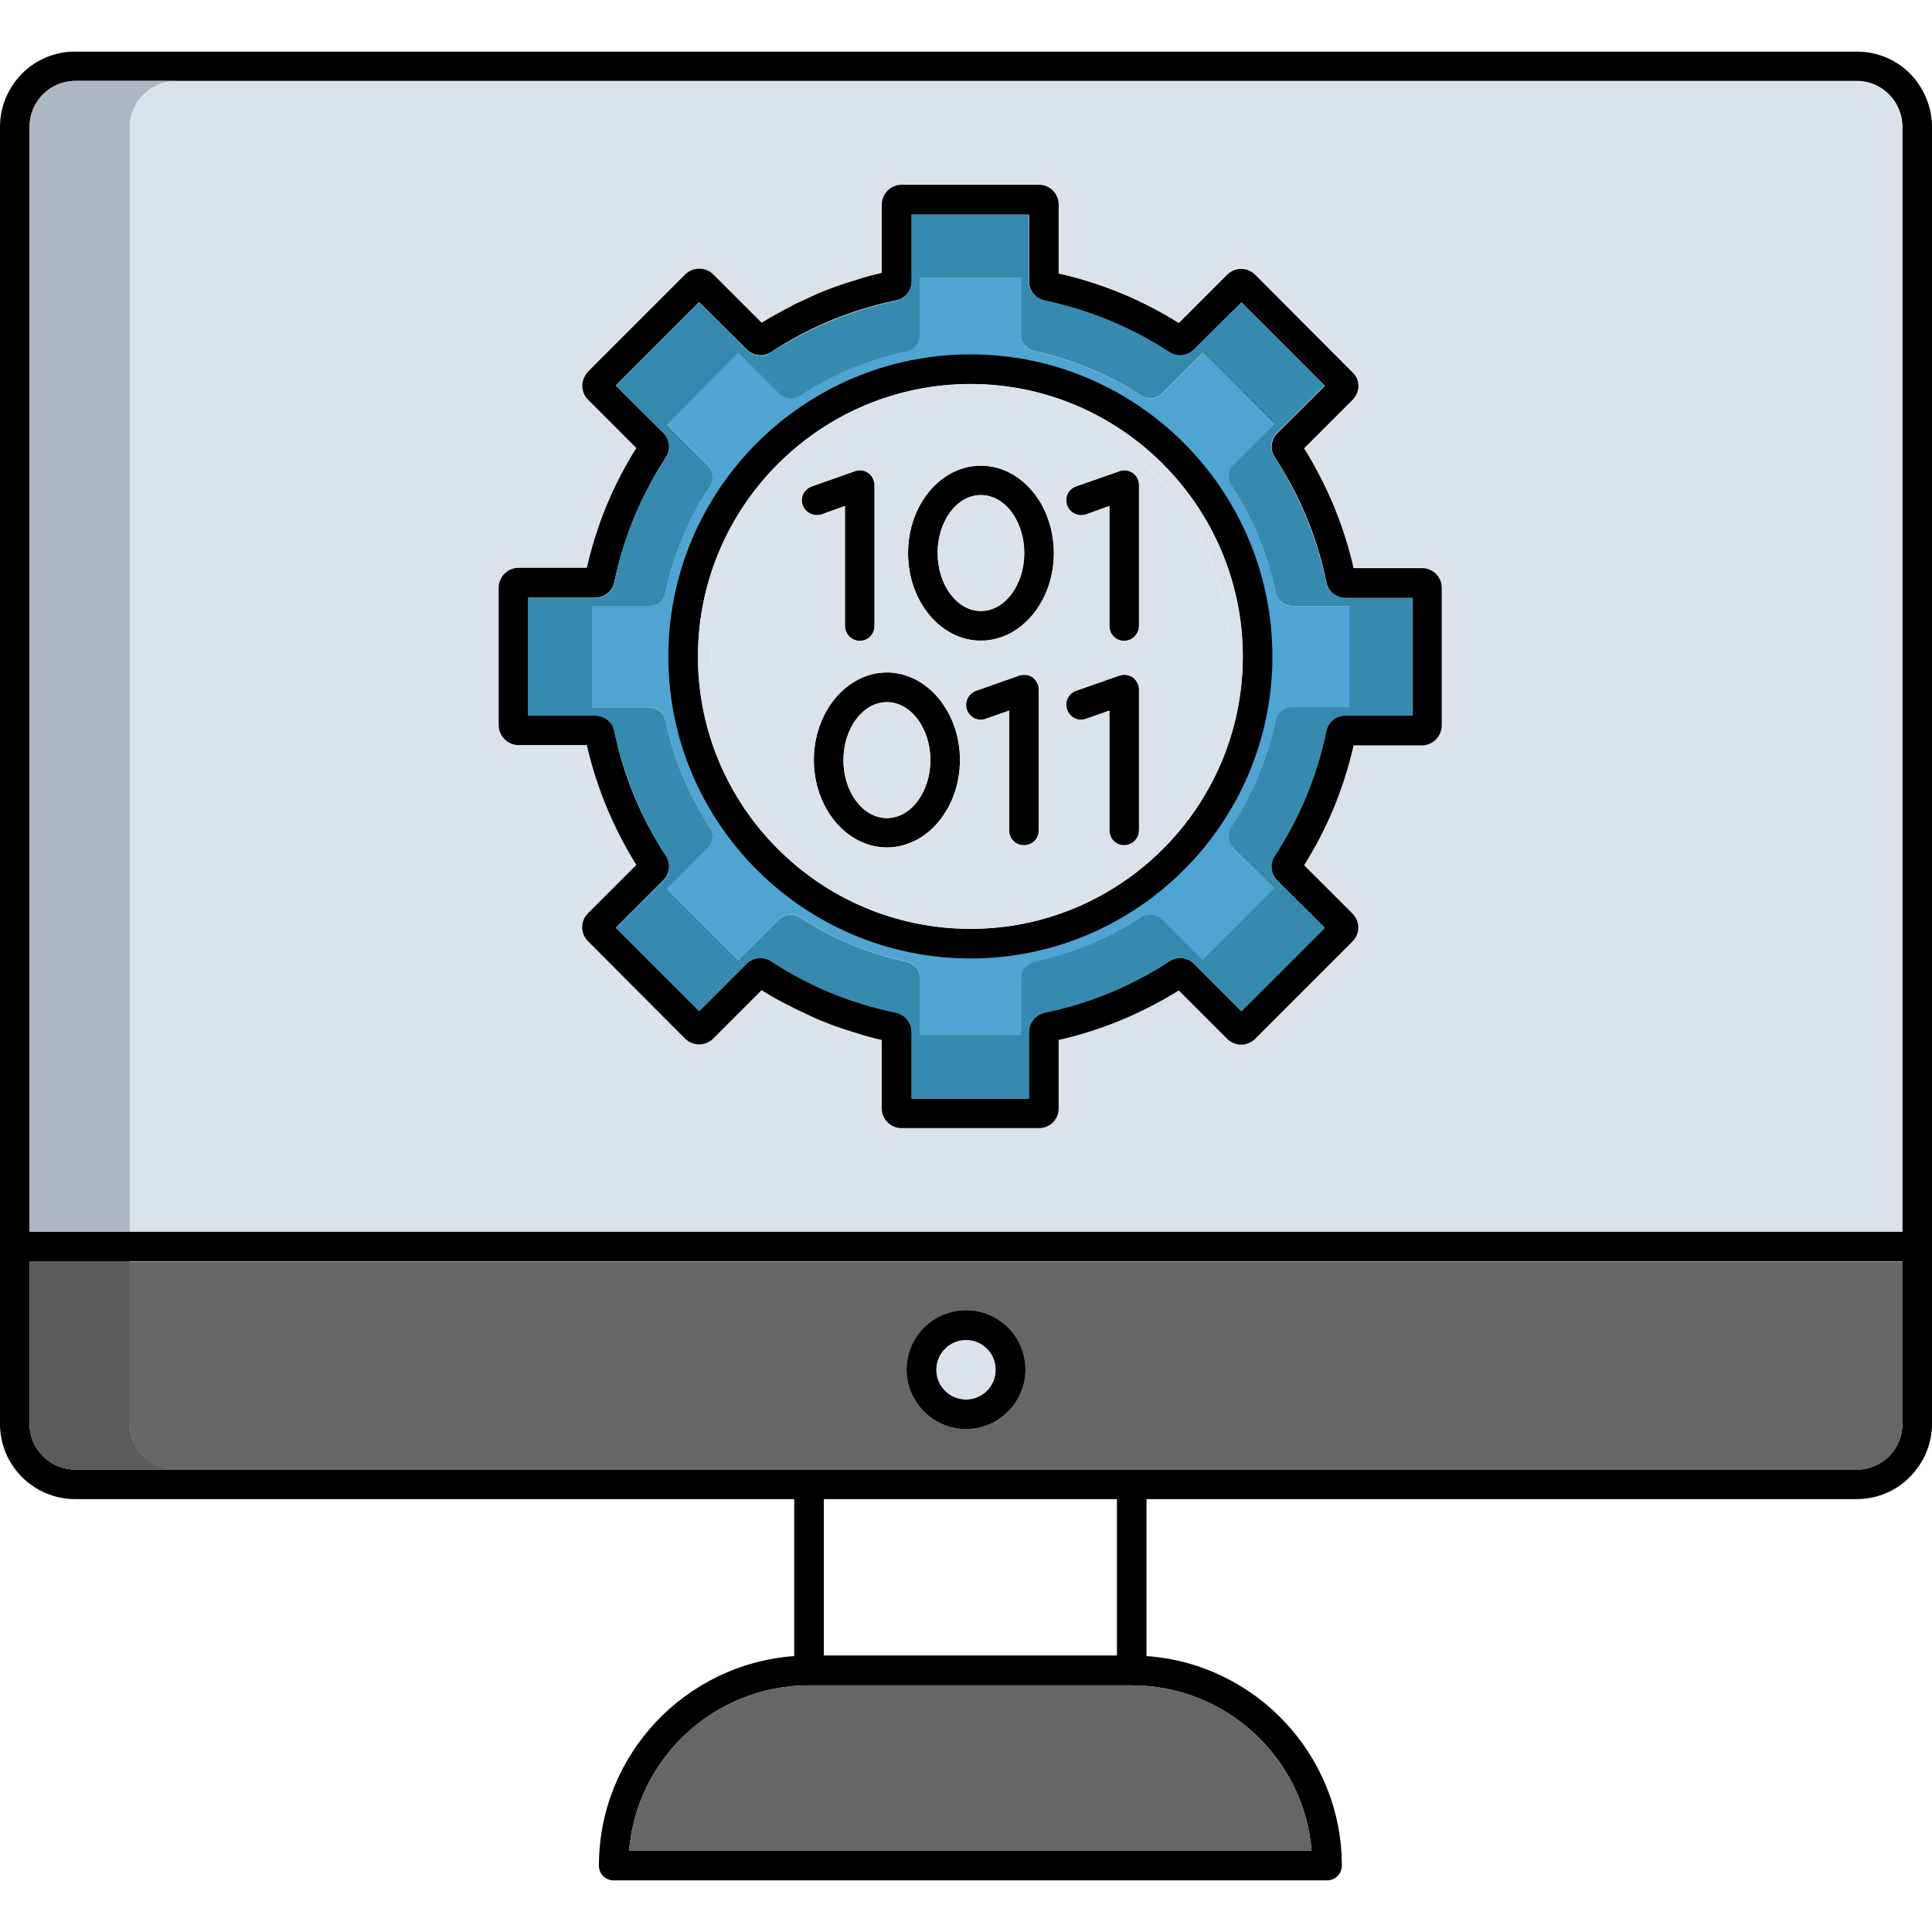 <svg xmlns="http://www.w3.org/2000/svg" enable-background="new 0 0 64 64" viewBox="0 0 64 64" id="binary-program"><path d="M63.49,2.69c-0.45-0.6-1.17-0.98-1.98-0.98H2.49C1.12,1.7,0,2.83,0,4.2v42.97c0,1.38,1.12,2.49,2.49,2.49h23.82v5.2
		c-3.61,0.26-6.47,3.27-6.47,6.94c0,0.28,0.22,0.49,0.49,0.49h23.63c0.27,0,0.49-0.22,0.49-0.49c0-3.67-2.87-6.69-6.47-6.94v-5.2
		h23.52c0.81,0,1.53-0.38,1.98-0.98C63.8,48.27,64,47.74,64,47.17V4.2C64,3.63,63.8,3.11,63.49,2.69z M43.45,61.31H20.84
		c0.25-3.07,2.83-5.48,5.96-5.48h10.69C40.62,55.83,43.2,58.24,43.45,61.31z M27.29,54.84v-5.18H37v5.18H27.29z M63.02,47.17
		c0,0.84-0.68,1.51-1.51,1.51H2.49c-0.83,0-1.51-0.67-1.51-1.51v-5.39h62.03V47.17z M63.02,40.8H0.98V4.2
		c0-0.84,0.68-1.52,1.51-1.52h59.02c0.83,0,1.51,0.68,1.51,1.52V40.8z"></path><path fill="#666" d="M43.45 61.31H20.84c.25-3.07 2.83-5.48 5.96-5.48h10.69C40.62 55.83 43.2 58.24 43.45 61.31zM4.3 41.79v5.39c0 .84.68 1.51 1.51 1.51h55.7c.83 0 1.51-.67 1.51-1.51v-5.39H4.3zM32 47.34c-1.08 0-1.97-.89-1.97-1.97 0-1.09.89-1.97 1.97-1.97.7 0 1.31.35 1.66.91.2.31.31.67.31 1.06 0 .39-.11.76-.31 1.06C33.31 46.98 32.7 47.34 32 47.34z"></path><path fill="#5b5b5a" d="M5.81,48.68H2.49c-0.83,0-1.51-0.67-1.51-1.51v-5.39H4.3v5.39C4.3,48.01,4.98,48.68,5.81,48.68z"></path><path fill="#dbe2eb" d="M61.51,2.69H5.81C4.98,2.69,4.3,3.37,4.3,4.2v36.6h58.71V4.2C63.02,3.37,62.34,2.69,61.51,2.69z M47.76,24.02
		c0,0.36-0.3,0.66-0.65,0.66h-2.27c-0.32,1.41-0.88,2.75-1.64,3.97l1.6,1.6c0.26,0.26,0.26,0.67,0,0.93l-3.22,3.22
		c-0.26,0.26-0.67,0.26-0.93,0l-1.6-1.6c-1.23,0.77-2.56,1.32-3.98,1.64v2.27c0,0.36-0.29,0.65-0.65,0.65h-4.56
		c-0.35,0-0.65-0.29-0.65-0.65v-2.27c-0.27-0.06-0.54-0.13-0.81-0.22c-0.6-0.18-1.19-0.39-1.75-0.67c-0.16-0.07-0.32-0.14-0.47-0.23
		c-0.32-0.16-0.64-0.33-0.95-0.53l-1.6,1.6c-0.26,0.26-0.67,0.26-0.93,0.01l-3.22-3.23c-0.26-0.26-0.26-0.67,0-0.93l1.6-1.6
		c-0.77-1.22-1.32-2.56-1.64-3.97h-2.27c-0.35,0-0.65-0.3-0.65-0.66v-4.56c0-0.35,0.3-0.65,0.65-0.65h2.27
		c0.32-1.41,0.88-2.75,1.64-3.97l-1.6-1.6c-0.13-0.13-0.19-0.3-0.19-0.47c0-0.17,0.07-0.33,0.19-0.46l3.22-3.22
		c0.26-0.26,0.68-0.25,0.93,0l1.6,1.6c0.31-0.19,0.62-0.37,0.95-0.53c0.16-0.09,0.32-0.16,0.47-0.23c0.56-0.28,1.15-0.49,1.75-0.67
		c0.27-0.09,0.54-0.16,0.81-0.22V6.78c0-0.36,0.3-0.66,0.65-0.66h4.56c0.36,0,0.65,0.3,0.65,0.66v2.26
		c1.42,0.32,2.75,0.88,3.98,1.64l1.6-1.6c0.26-0.26,0.67-0.26,0.93,0l3.22,3.23c0.13,0.12,0.2,0.29,0.2,0.45
		c0,0.18-0.07,0.34-0.2,0.47l-1.6,1.6c0.77,1.22,1.32,2.56,1.64,3.97h2.27c0.35,0,0.65,0.3,0.65,0.65V24.02z"></path><path fill="#aeb7c1" d="M5.81,2.69C4.98,2.69,4.3,3.37,4.3,4.2v36.6H0.98V4.2c0-0.84,0.68-1.52,1.51-1.52H5.81z"></path><path d="M32,43.4c-1.08,0-1.97,0.88-1.97,1.97c0,1.08,0.89,1.97,1.97,1.97c1.09,0,1.97-0.89,1.97-1.97
		C33.97,44.28,33.09,43.4,32,43.4z M32,46.36c-0.54,0-0.98-0.44-0.98-0.98s0.44-0.98,0.98-0.98s0.98,0.44,0.98,0.98
		S32.54,46.36,32,46.36z"></path><circle cx="32" cy="45.37" r=".98" fill="#dbe2eb"></circle><path d="M29.38,22.27c-1.33,0-2.42,1.31-2.42,2.9c0,1.6,1.09,2.9,2.42,2.9c1.33,0,2.42-1.3,2.42-2.9
		C31.8,23.58,30.71,22.27,29.38,22.27z M29.38,27.1c-0.79,0-1.44-0.86-1.44-1.92c0-1.05,0.65-1.92,1.44-1.92
		c0.79,0,1.44,0.87,1.44,1.92C30.82,26.24,30.17,27.1,29.38,27.1z"></path><ellipse cx="29.38" cy="25.18" fill="#dbe2eb" rx="1.44" ry="1.92"></ellipse><path d="M32.49 15.42c-1.33 0-2.41 1.3-2.41 2.9 0 1.6 1.08 2.9 2.41 2.9 1.34 0 2.42-1.31 2.42-2.9C34.91 16.72 33.83 15.42 32.49 15.42zM32.49 20.24c-.79 0-1.43-.87-1.43-1.92 0-1.06.64-1.92 1.43-1.92.8 0 1.44.86 1.44 1.92C33.93 19.38 33.29 20.24 32.49 20.24zM28.97 16.07v4.67c0 .27-.22.49-.49.49s-.49-.23-.49-.49v-3.98l-.77.28c-.26.09-.53-.05-.63-.3-.09-.27.05-.54.31-.63l1.42-.5c.16-.06.32-.03.45.06C28.89 15.75 28.97 15.91 28.97 16.07zM34.41 22.84v4.67c0 .28-.22.49-.49.49-.28 0-.49-.22-.49-.49v-3.97l-.77.27c-.26.1-.54-.04-.63-.3-.09-.26.05-.54.31-.63l1.42-.5c.16-.05.32-.03.45.06C34.33 22.54 34.41 22.69 34.41 22.84zM37.73 22.84v4.67c0 .28-.23.49-.49.49-.28 0-.49-.22-.49-.49v-3.97l-.77.27c-.26.1-.54-.04-.63-.3s.04-.54.3-.63l1.43-.5c.15-.05.32-.03.45.06C37.65 22.54 37.73 22.69 37.73 22.84zM37.73 16.07v4.67c0 .27-.23.49-.49.49-.28 0-.49-.23-.49-.49v-3.98l-.77.28c-.26.09-.54-.05-.63-.3-.09-.27.04-.54.3-.63l1.43-.5c.15-.06.32-.03.45.06C37.65 15.75 37.73 15.91 37.73 16.07z"></path><path d="M47.11,18.82h-2.27c-0.32-1.41-0.88-2.75-1.64-3.97l1.6-1.6c0.13-0.13,0.2-0.3,0.2-0.47c0-0.17-0.07-0.33-0.2-0.45
		l-3.22-3.23c-0.26-0.26-0.67-0.26-0.93,0l-1.6,1.6c-1.23-0.77-2.56-1.32-3.98-1.64V6.78c0-0.36-0.29-0.66-0.65-0.66h-4.56
		c-0.35,0-0.65,0.3-0.65,0.66v2.26c-0.27,0.06-0.54,0.13-0.81,0.22c-0.6,0.18-1.19,0.39-1.75,0.67c-0.16,0.07-0.32,0.14-0.47,0.23
		c-0.32,0.16-0.64,0.34-0.95,0.53l-1.6-1.6c-0.25-0.25-0.67-0.26-0.93,0l-3.22,3.22c-0.12,0.13-0.19,0.3-0.19,0.46
		c0,0.18,0.06,0.34,0.19,0.47l1.6,1.6c-0.77,1.22-1.32,2.56-1.64,3.97h-2.27c-0.35,0-0.65,0.3-0.65,0.65v4.56
		c0,0.36,0.3,0.66,0.65,0.66h2.27c0.32,1.41,0.88,2.75,1.64,3.97l-1.6,1.6c-0.26,0.26-0.26,0.67,0,0.93l3.22,3.23
		c0.26,0.25,0.67,0.25,0.93-0.01l1.6-1.6c0.31,0.2,0.62,0.37,0.95,0.53c0.16,0.09,0.32,0.16,0.47,0.23
		c0.56,0.28,1.15,0.49,1.75,0.67c0.27,0.09,0.54,0.16,0.81,0.22v2.27c0,0.36,0.3,0.65,0.65,0.65h4.56c0.36,0,0.65-0.29,0.65-0.65
		v-2.27c1.42-0.32,2.75-0.88,3.98-1.64l1.6,1.6c0.26,0.26,0.67,0.26,0.93,0l3.22-3.22c0.26-0.26,0.26-0.67,0-0.93l-1.6-1.6
		c0.77-1.22,1.32-2.56,1.64-3.97h2.27c0.35,0,0.65-0.3,0.65-0.66v-4.56C47.76,19.11,47.47,18.82,47.11,18.82z M46.78,23.7h-2.21
		c-0.32,0-0.58,0.22-0.64,0.51c-0.31,1.48-0.89,2.87-1.71,4.14c-0.17,0.26-0.13,0.59,0.09,0.82l1.57,1.56l-2.76,2.76l-1.57-1.57
		c-0.22-0.22-0.55-0.25-0.82-0.08c-1.26,0.83-2.65,1.4-4.13,1.7c-0.3,0.07-0.52,0.33-0.52,0.64v2.21H30.2v-2.21
		c0-0.31-0.22-0.57-0.52-0.64c-1.48-0.31-2.87-0.88-4.13-1.7c-0.26-0.17-0.6-0.14-0.82,0.08l-1.57,1.57l-2.76-2.76l1.57-1.57
		c0.22-0.22,0.26-0.55,0.09-0.81c-0.83-1.27-1.41-2.65-1.71-4.14c-0.06-0.3-0.32-0.51-0.64-0.51h-2.21v-3.9h2.21
		c0.32,0,0.58-0.22,0.64-0.52c0.31-1.48,0.89-2.87,1.71-4.13c0.17-0.26,0.13-0.6-0.09-0.82l-1.57-1.56l2.76-2.76l1.57,1.56
		c0.22,0.22,0.56,0.26,0.82,0.09c1.26-0.83,2.65-1.4,4.13-1.71c0.31-0.06,0.52-0.32,0.52-0.63V7.11h3.89v2.22
		c0,0.31,0.23,0.57,0.52,0.63c1.48,0.32,2.87,0.89,4.13,1.71c0.27,0.17,0.6,0.13,0.82-0.09l1.57-1.56l2.76,2.76l-1.57,1.56
		c-0.22,0.22-0.26,0.56-0.08,0.82c0.82,1.26,1.4,2.65,1.7,4.13c0.06,0.31,0.32,0.52,0.64,0.52h2.21V23.7z"></path><path fill="#4fa4d1" d="M42.8,20.08c-0.27,0-0.49-0.19-0.54-0.44c-0.27-1.27-0.77-2.46-1.47-3.54c-0.15-0.22-0.12-0.51,0.07-0.7
		l1.34-1.33l-2.36-2.37l-1.34,1.34c-0.19,0.19-0.47,0.22-0.7,0.08c-1.08-0.71-2.27-1.2-3.54-1.48c-0.25-0.05-0.44-0.28-0.44-0.53
		V9.2h-3.34v1.9c0,0.26-0.19,0.48-0.44,0.53c-1.27,0.28-2.46,0.77-3.54,1.48c-0.22,0.14-0.51,0.11-0.7-0.08l-1.34-1.34l-2.36,2.37
		l1.34,1.33c0.19,0.19,0.22,0.48,0.08,0.7c-0.71,1.08-1.21,2.27-1.48,3.54c-0.05,0.26-0.28,0.44-0.54,0.44h-1.89v3.35h1.89
		c0.27,0,0.49,0.19,0.54,0.43c0.27,1.28,0.77,2.46,1.48,3.55c0.14,0.22,0.11,0.5-0.08,0.69l-1.34,1.34l2.36,2.36l1.34-1.34
		c0.19-0.19,0.48-0.21,0.7-0.07c1.08,0.71,2.27,1.2,3.54,1.47c0.26,0.06,0.44,0.29,0.44,0.54v1.89h3.34V32.4
		c0-0.26,0.2-0.48,0.44-0.54c1.27-0.27,2.46-0.76,3.54-1.47c0.23-0.14,0.51-0.12,0.7,0.07l1.34,1.34l2.36-2.36l-1.34-1.33
		c-0.19-0.2-0.22-0.48-0.08-0.7c0.71-1.09,1.21-2.28,1.48-3.55c0.05-0.25,0.28-0.43,0.54-0.43h1.89v-3.35H42.8z M32.15,31.75
		c-5.52,0-10.01-4.49-10.01-10c0-5.52,4.49-10.01,10.01-10.01c5.51,0,10,4.49,10,10.01C42.15,27.26,37.66,31.75,32.15,31.75z"></path><path fill="#378aaf" d="M44.57,19.8c-0.32,0-0.58-0.22-0.64-0.52c-0.31-1.48-0.89-2.87-1.7-4.13c-0.18-0.26-0.14-0.6,0.08-0.82
		l1.57-1.56l-2.76-2.76l-1.57,1.56c-0.22,0.22-0.55,0.26-0.82,0.09c-1.26-0.83-2.65-1.4-4.13-1.71c-0.3-0.06-0.52-0.32-0.52-0.63
		V7.11H30.2v2.22c0,0.31-0.22,0.57-0.52,0.63c-1.48,0.32-2.87,0.89-4.13,1.71c-0.26,0.17-0.6,0.13-0.82-0.09l-1.57-1.56l-2.76,2.76
		l1.57,1.56c0.22,0.22,0.26,0.56,0.09,0.82c-0.83,1.26-1.41,2.65-1.71,4.13c-0.06,0.31-0.32,0.52-0.64,0.52h-2.21v3.9h2.21
		c0.32,0,0.58,0.22,0.64,0.51c0.31,1.49,0.89,2.87,1.71,4.14c0.17,0.26,0.13,0.59-0.09,0.81l-1.57,1.57l2.76,2.76l1.57-1.57
		c0.22-0.22,0.56-0.25,0.82-0.08c1.26,0.83,2.65,1.4,4.13,1.7c0.31,0.07,0.52,0.33,0.52,0.64v2.21h3.89v-2.21
		c0-0.31,0.23-0.57,0.52-0.64c1.48-0.31,2.87-0.88,4.13-1.7c0.27-0.17,0.6-0.14,0.82,0.08l1.57,1.57l2.76-2.76l-1.57-1.56
		c-0.22-0.23-0.26-0.56-0.09-0.82c0.83-1.27,1.41-2.66,1.71-4.14c0.06-0.3,0.32-0.51,0.64-0.51h2.21v-3.9H44.57z M44.69,23.42H42.8
		c-0.27,0-0.49,0.19-0.54,0.43c-0.27,1.27-0.77,2.46-1.48,3.55c-0.14,0.22-0.11,0.5,0.08,0.7l1.34,1.33l-2.36,2.36l-1.34-1.34
		c-0.19-0.19-0.47-0.21-0.7-0.07c-1.08,0.71-2.27,1.2-3.54,1.47c-0.25,0.06-0.44,0.29-0.44,0.54v1.89h-3.34V32.4
		c0-0.26-0.19-0.48-0.44-0.54c-1.27-0.27-2.46-0.76-3.54-1.47c-0.22-0.14-0.51-0.12-0.7,0.07l-1.34,1.34l-2.36-2.36l1.34-1.34
		c0.19-0.19,0.22-0.47,0.08-0.69c-0.71-1.09-1.21-2.27-1.48-3.55c-0.05-0.25-0.28-0.43-0.54-0.43h-1.89v-3.35h1.89
		c0.27,0,0.49-0.19,0.54-0.44c0.27-1.27,0.77-2.46,1.48-3.54c0.14-0.22,0.11-0.51-0.08-0.7l-1.34-1.33l2.36-2.37l1.34,1.34
		c0.19,0.19,0.48,0.22,0.7,0.08c1.08-0.71,2.27-1.2,3.54-1.48c0.26-0.05,0.44-0.28,0.44-0.53V9.2h3.34v1.9
		c0,0.26,0.2,0.48,0.44,0.53c1.27,0.28,2.46,0.77,3.54,1.48c0.23,0.14,0.51,0.11,0.7-0.08l1.34-1.34l2.36,2.37l-1.34,1.33
		c-0.19,0.19-0.22,0.48-0.07,0.7c0.7,1.08,1.2,2.27,1.47,3.54c0.05,0.26,0.28,0.44,0.54,0.44h1.89V23.42z"></path><path fill="#4fa4d1" d="M42.8,20.08c-0.27,0-0.49-0.19-0.54-0.44c-0.27-1.27-0.77-2.46-1.47-3.54c-0.15-0.22-0.12-0.51,0.07-0.7
		l1.34-1.33l-2.36-2.37l-1.34,1.34c-0.19,0.19-0.47,0.22-0.7,0.08c-1.08-0.71-2.27-1.2-3.54-1.48c-0.25-0.05-0.44-0.28-0.44-0.53
		V9.2h-3.34v1.9c0,0.26-0.19,0.48-0.44,0.53c-1.27,0.28-2.46,0.77-3.54,1.48c-0.22,0.14-0.51,0.11-0.7-0.08l-1.34-1.34l-2.36,2.37
		l1.34,1.33c0.19,0.19,0.22,0.48,0.08,0.7c-0.71,1.08-1.21,2.27-1.48,3.54c-0.05,0.26-0.28,0.44-0.54,0.44h-1.89v3.35h1.89
		c0.27,0,0.49,0.19,0.54,0.43c0.27,1.28,0.77,2.46,1.48,3.55c0.14,0.22,0.11,0.5-0.08,0.69l-1.34,1.34l2.36,2.36l1.34-1.34
		c0.19-0.19,0.48-0.21,0.7-0.07c1.08,0.71,2.27,1.2,3.54,1.47c0.26,0.06,0.44,0.29,0.44,0.54v1.89h3.34V32.4
		c0-0.26,0.2-0.48,0.44-0.54c1.27-0.27,2.46-0.76,3.54-1.47c0.23-0.14,0.51-0.12,0.7,0.07l1.34,1.34l2.36-2.36l-1.34-1.33
		c-0.19-0.2-0.22-0.48-0.08-0.7c0.71-1.09,1.21-2.28,1.48-3.55c0.05-0.25,0.28-0.43,0.54-0.43h1.89v-3.35H42.8z M32.15,30.77
		c-4.98,0-9.03-4.05-9.03-9.02s4.05-9.03,9.03-9.03c4.97,0,9.02,4.06,9.02,9.03S37.12,30.77,32.15,30.77z"></path><path d="M32.15,11.74c-5.52,0-10.01,4.49-10.01,10.01c0,5.51,4.49,10,10.01,10c5.51,0,10-4.49,10-10
		C42.15,16.23,37.66,11.74,32.15,11.74z M32.15,30.77c-4.98,0-9.03-4.05-9.03-9.02s4.05-9.03,9.03-9.03c4.97,0,9.02,4.06,9.02,9.03
		S37.12,30.77,32.15,30.77z"></path><path fill="#dbe2eb" d="M32.15,13.16c-4.74,0-8.59,3.85-8.59,8.59c0,4.73,3.85,8.58,8.59,8.58c4.73,0,8.58-3.85,8.58-8.58
		C40.72,17.01,36.87,13.16,32.15,13.16z M26.58,16.74c-0.09-0.27,0.05-0.54,0.31-0.63l1.42-0.5c0.16-0.06,0.32-0.03,0.45,0.06
		c0.13,0.09,0.21,0.25,0.21,0.4v4.67c0,0.27-0.22,0.49-0.49,0.49s-0.49-0.23-0.49-0.49v-3.98l-0.77,0.28
		C26.96,17.12,26.68,16.98,26.58,16.74z M29.38,28.08c-1.33,0-2.42-1.3-2.42-2.9c0-1.6,1.09-2.9,2.42-2.9c1.33,0,2.42,1.31,2.42,2.9
		C31.8,26.78,30.71,28.08,29.38,28.08z M34.41,27.51c0,0.28-0.22,0.49-0.49,0.49c-0.28,0-0.49-0.22-0.49-0.49v-3.97l-0.77,0.27
		c-0.26,0.1-0.54-0.04-0.63-0.3c-0.09-0.26,0.05-0.54,0.31-0.63l1.42-0.5c0.16-0.05,0.32-0.03,0.45,0.06
		c0.13,0.1,0.21,0.25,0.21,0.4V27.51z M32.49,21.23c-1.33,0-2.41-1.31-2.41-2.9c0-1.6,1.08-2.9,2.41-2.9c1.34,0,2.42,1.3,2.42,2.9
		C34.91,19.92,33.83,21.23,32.49,21.23z M37.73,27.51c0,0.28-0.23,0.49-0.49,0.49c-0.28,0-0.49-0.22-0.49-0.49v-3.97l-0.77,0.27
		c-0.26,0.1-0.54-0.04-0.63-0.3s0.04-0.54,0.3-0.63l1.43-0.5c0.15-0.05,0.32-0.03,0.45,0.06c0.13,0.1,0.21,0.25,0.21,0.4V27.51z
		 M37.73,20.74c0,0.27-0.23,0.49-0.49,0.49c-0.28,0-0.49-0.23-0.49-0.49v-3.98l-0.77,0.28c-0.26,0.09-0.54-0.05-0.63-0.3
		c-0.09-0.27,0.04-0.54,0.3-0.63l1.43-0.5c0.15-0.06,0.32-0.03,0.45,0.06c0.13,0.09,0.21,0.25,0.21,0.4V20.74z"></path><path fill="#dbe2eb" d="M32.15,12.72c-4.98,0-9.03,4.06-9.03,9.03s4.05,9.02,9.03,9.02c4.97,0,9.02-4.05,9.02-9.02
		S37.12,12.72,32.15,12.72z M32.15,30.33c-4.74,0-8.59-3.85-8.59-8.58c0-4.74,3.85-8.59,8.59-8.59c4.73,0,8.58,3.85,8.58,8.59
		C40.72,26.48,36.87,30.33,32.15,30.33z"></path><path fill="#dbe2eb" d="M33.93,18.32c0,1.05-0.64,1.92-1.44,1.92c-0.79,0-1.43-0.87-1.43-1.92c0-1.06,0.64-1.92,1.43-1.92
		C33.29,16.4,33.93,17.26,33.93,18.32z"></path></svg>